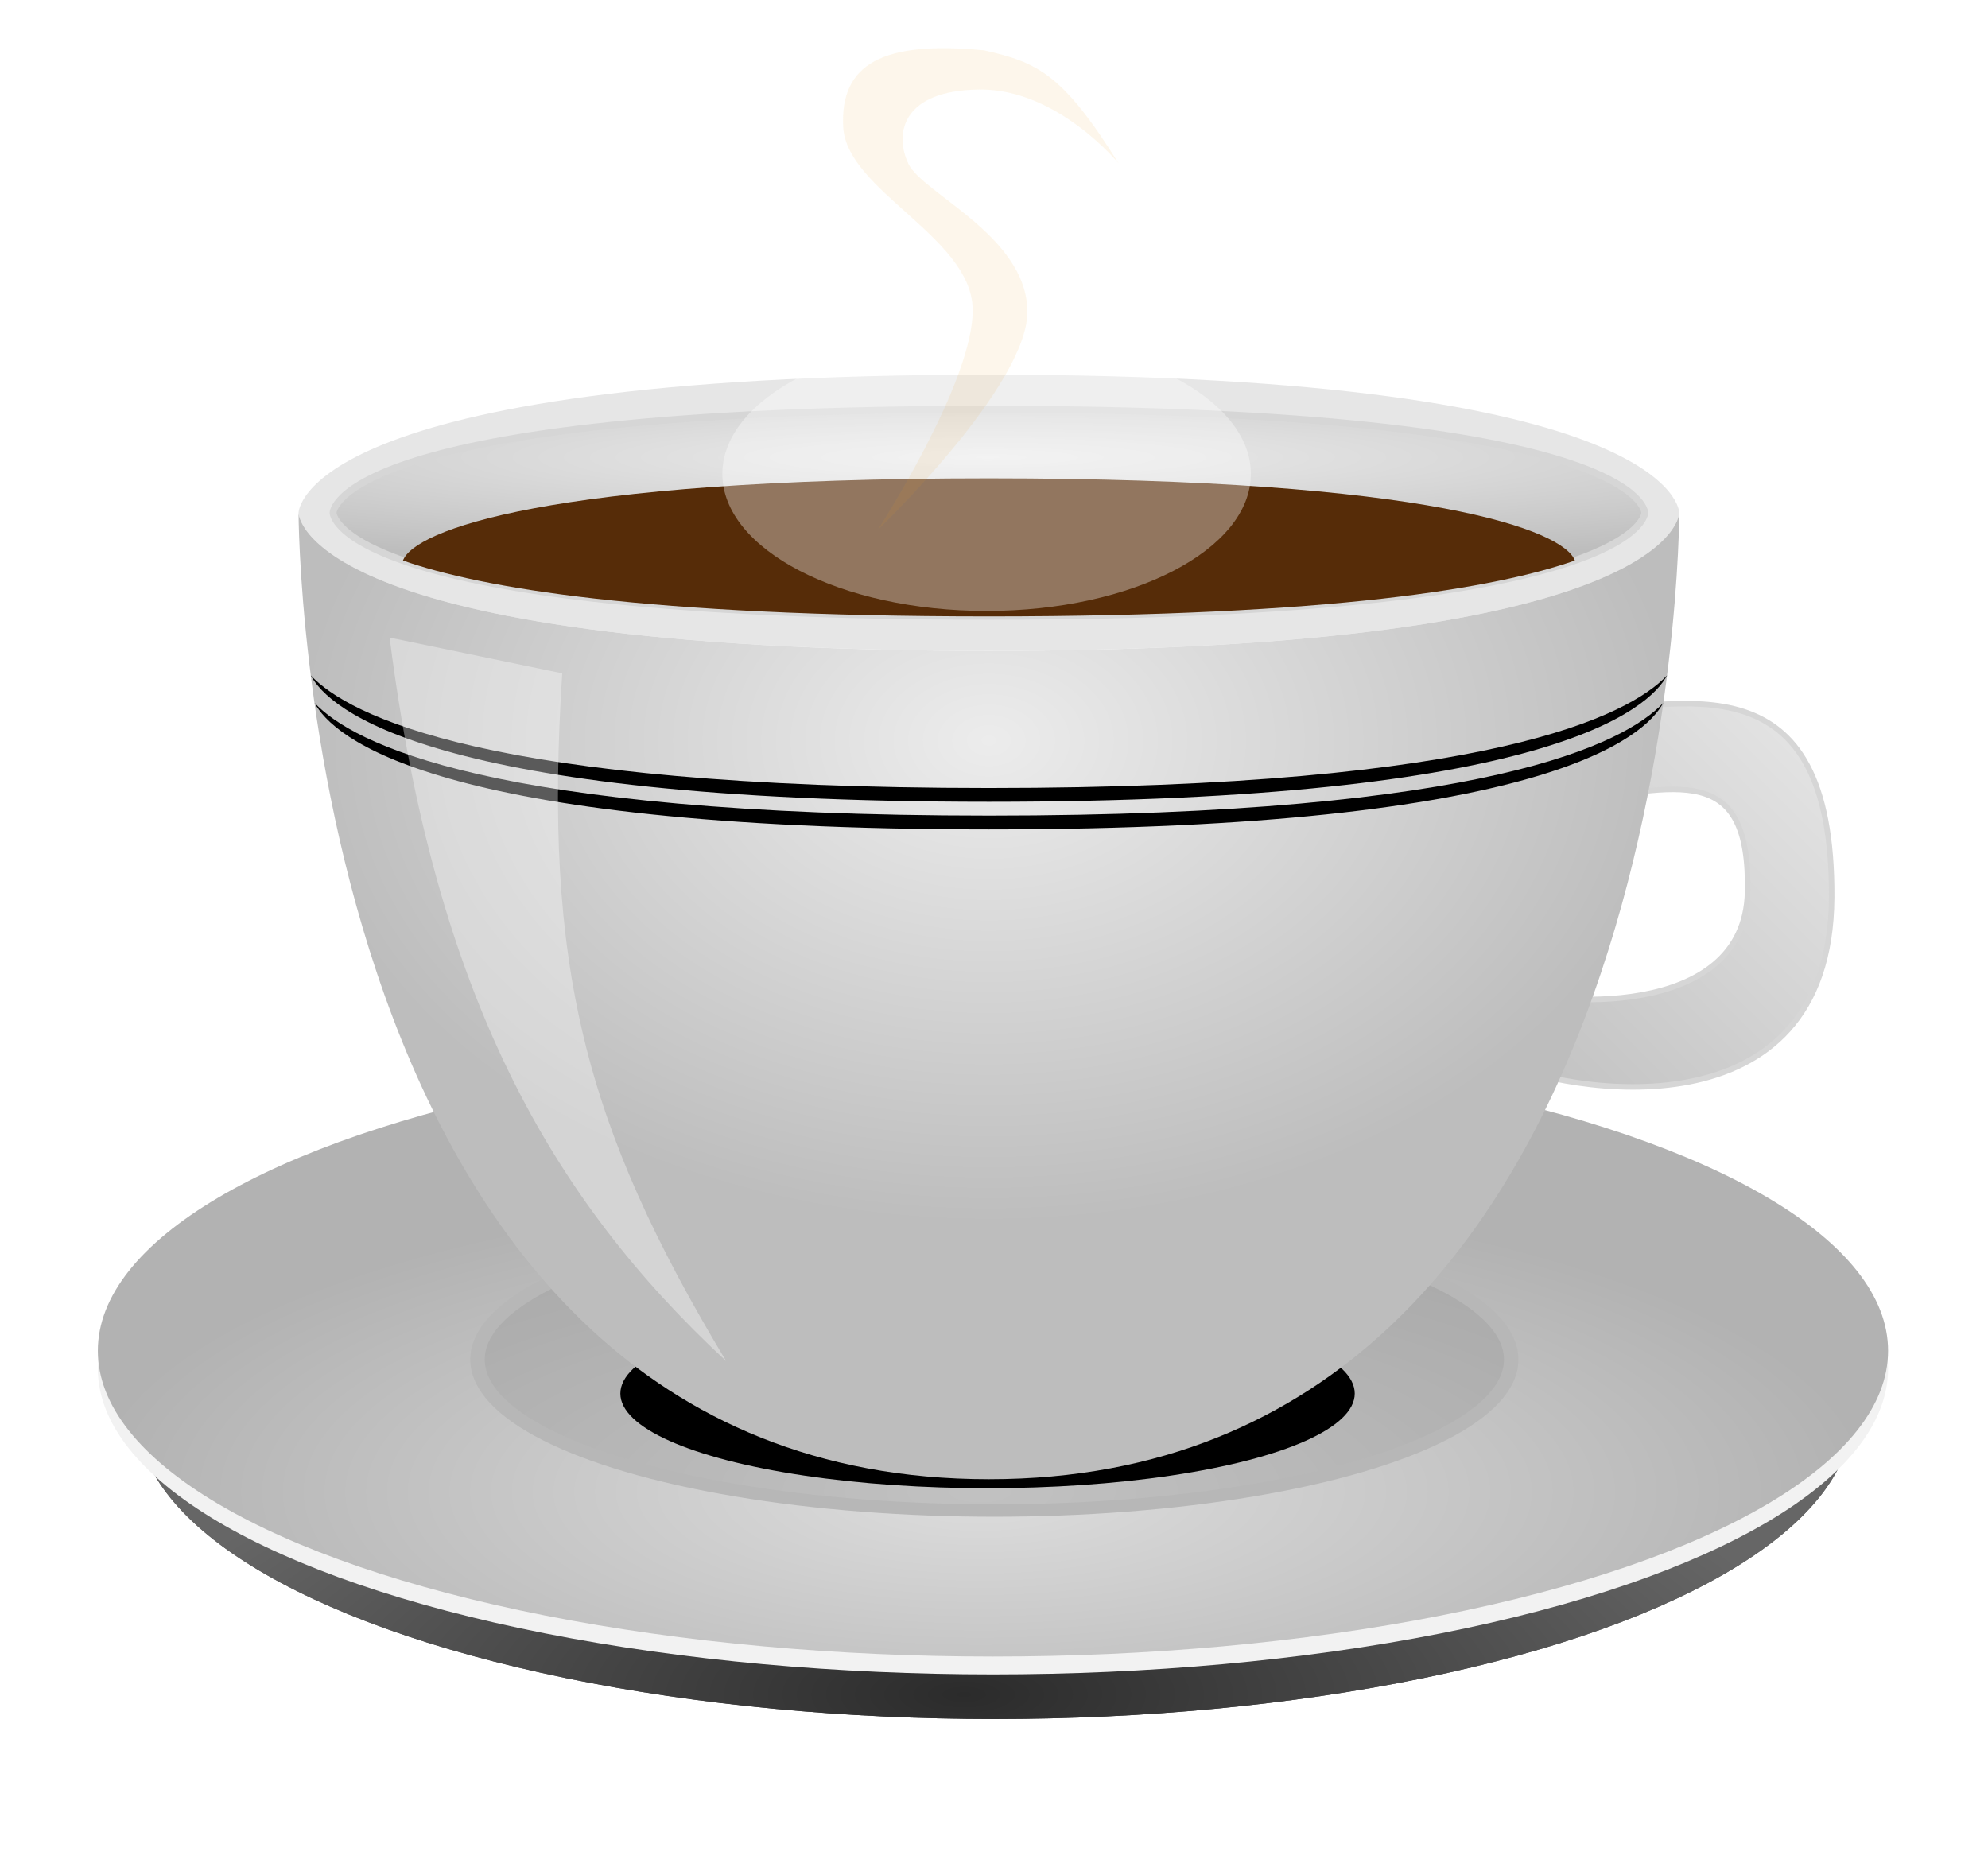 <?xml version="1.0" encoding="UTF-8" standalone="no"?>
<!-- Created with Inkscape (http://www.inkscape.org/) -->

<svg
   xmlns:dc="http://purl.org/dc/elements/1.1/"
   xmlns:cc="http://creativecommons.org/ns#"
   xmlns:rdf="http://www.w3.org/1999/02/22-rdf-syntax-ns#"
   xmlns:svg="http://www.w3.org/2000/svg"
   xmlns="http://www.w3.org/2000/svg"
   xmlns:xlink="http://www.w3.org/1999/xlink"
   xmlns:sodipodi="http://sodipodi.sourceforge.net/DTD/sodipodi-0.dtd"
   xmlns:inkscape="http://www.inkscape.org/namespaces/inkscape"
   width="287.966"
   height="269.872"
   id="svg2"
   version="1.1"
   inkscape:version="0.92.4 (5da689c313, 2019-01-14)"
   sodipodi:docname="4d7a4ca189f373ceadb66a76523a43357a29342626e5418287504679d7a58c33.svg">
  <defs
     id="defs4">
    <linearGradient
       id="linearGradient3817">
      <stop
         style="stop-color:#bdbdbd;stop-opacity:1;"
         offset="0"
         id="stop3819" />
      <stop
         style="stop-color:#ececec;stop-opacity:1;"
         offset="1"
         id="stop3821" />
    </linearGradient>
    <linearGradient
       id="linearGradient3801">
      <stop
         style="stop-color:#ececec;stop-opacity:1;"
         offset="0"
         id="stop3803" />
      <stop
         style="stop-color:#bdbdbd;stop-opacity:1;"
         offset="1"
         id="stop3805" />
    </linearGradient>
    <linearGradient
       id="linearGradient3791">
      <stop
         style="stop-color:#ececec;stop-opacity:1;"
         offset="0"
         id="stop3793" />
      <stop
         style="stop-color:#bdbdbd;stop-opacity:1;"
         offset="1"
         id="stop3795" />
    </linearGradient>
    <linearGradient
       id="linearGradient3767">
      <stop
         style="stop-color:#2b2b2b;stop-opacity:1;"
         offset="0"
         id="stop3769" />
      <stop
         style="stop-color:#666666;stop-opacity:1;"
         offset="1"
         id="stop3771" />
    </linearGradient>
    <linearGradient
       id="linearGradient3755">
      <stop
         style="stop-color:#dddddd;stop-opacity:1;"
         offset="0"
         id="stop3757" />
      <stop
         style="stop-color:#b2b2b2;stop-opacity:1;"
         offset="1"
         id="stop3759" />
    </linearGradient>
    <filter
       inkscape:collect="always"
       id="filter3781"
       x="-0.08"
       width="1.159"
       y="-0.233"
       height="1.466"
       style="color-interpolation-filters:sRGB">
      <feGaussianBlur
         inkscape:collect="always"
         stdDeviation="13.323"
         id="feGaussianBlur3783" />
    </filter>
    <filter
       inkscape:collect="always"
       id="filter3842"
       x="-0.182"
       width="1.364"
       y="-0.445"
       height="1.891"
       style="color-interpolation-filters:sRGB">
      <feGaussianBlur
         inkscape:collect="always"
         stdDeviation="4.404"
         id="feGaussianBlur3844" />
    </filter>
    <filter
       inkscape:collect="always"
       id="filter3868"
       style="color-interpolation-filters:sRGB">
      <feGaussianBlur
         inkscape:collect="always"
         stdDeviation="1.865"
         id="feGaussianBlur3870" />
    </filter>
    <linearGradient
       inkscape:collect="always"
       xlink:href="#linearGradient3817"
       id="linearGradient3884"
       gradientUnits="userSpaceOnUse"
       x1="343.333"
       y1="220.759"
       x2="422.529"
       y2="140.957" />
    <radialGradient
       inkscape:collect="always"
       xlink:href="#linearGradient3791"
       id="radialGradient3886"
       gradientUnits="userSpaceOnUse"
       gradientTransform="matrix(1,0,0,0.7,0,57.709)"
       cx="280"
       cy="139.505"
       fx="280"
       fy="139.505"
       r="100" />
    <radialGradient
       inkscape:collect="always"
       xlink:href="#linearGradient3801"
       id="radialGradient3888"
       gradientUnits="userSpaceOnUse"
       gradientTransform="matrix(1.832,2.65218e-8,0,0.162,-233.089,102.502)"
       cx="280"
       cy="73.072"
       fx="280"
       fy="73.072"
       r="95.5" />
    <radialGradient
       inkscape:collect="always"
       xlink:href="#linearGradient3767"
       id="radialGradient3910"
       gradientUnits="userSpaceOnUse"
       gradientTransform="matrix(1,0,0,0.342,0,263.019)"
       cx="392.143"
       cy="583.493"
       fx="392.143"
       fy="583.493"
       r="200.714" />
    <radialGradient
       inkscape:collect="always"
       xlink:href="#linearGradient3767"
       id="radialGradient3918"
       gradientUnits="userSpaceOnUse"
       gradientTransform="matrix(1,0,0,0.342,0,263.019)"
       cx="392.143"
       cy="583.493"
       fx="392.143"
       fy="583.493"
       r="200.714" />
    <radialGradient
       inkscape:collect="always"
       xlink:href="#linearGradient3755"
       id="radialGradient3920"
       gradientUnits="userSpaceOnUse"
       gradientTransform="matrix(1,0,0,0.342,0,263.019)"
       cx="396.429"
       cy="491.499"
       fx="396.429"
       fy="491.499"
       r="200.714" />
    <filter
       inkscape:collect="always"
       id="filter3939"
       x="-0.162"
       width="1.325"
       y="-0.475"
       height="1.951"
       style="color-interpolation-filters:sRGB">
      <feGaussianBlur
         inkscape:collect="always"
         stdDeviation="27.158"
         id="feGaussianBlur3941" />
    </filter>
    <radialGradient
       inkscape:collect="always"
       xlink:href="#linearGradient3801"
       id="radialGradient3950"
       gradientUnits="userSpaceOnUse"
       gradientTransform="matrix(1.832,2.65218e-8,0,0.162,-125.31,250.603)"
       cx="280"
       cy="73.072"
       fx="280"
       fy="73.072"
       r="95.5" />
    <radialGradient
       inkscape:collect="always"
       xlink:href="#linearGradient3791"
       id="radialGradient3953"
       gradientUnits="userSpaceOnUse"
       gradientTransform="matrix(1,0,0,0.7,107.779,205.809)"
       cx="280"
       cy="139.505"
       fx="280"
       fy="139.505"
       r="100" />
    <linearGradient
       inkscape:collect="always"
       xlink:href="#linearGradient3817"
       id="linearGradient3957"
       gradientUnits="userSpaceOnUse"
       x1="343.333"
       y1="220.759"
       x2="422.529"
       y2="140.957"
       gradientTransform="matrix(0.8,0,0,0.8,185.295,183.555)" />
    <linearGradient
       inkscape:collect="always"
       xlink:href="#linearGradient3817"
       id="linearGradient3971"
       gradientUnits="userSpaceOnUse"
       gradientTransform="matrix(0.8,0,0,0.8,185.295,183.555)"
       x1="343.333"
       y1="220.759"
       x2="422.529"
       y2="140.957" />
    <radialGradient
       inkscape:collect="always"
       xlink:href="#linearGradient3791"
       id="radialGradient3973"
       gradientUnits="userSpaceOnUse"
       gradientTransform="matrix(1,0,0,0.7,107.779,205.809)"
       cx="280"
       cy="139.505"
       fx="280"
       fy="139.505"
       r="100" />
    <radialGradient
       inkscape:collect="always"
       xlink:href="#linearGradient3801"
       id="radialGradient3975"
       gradientUnits="userSpaceOnUse"
       gradientTransform="matrix(1.832,2.65218e-8,0,0.162,-125.31,250.603)"
       cx="280"
       cy="73.072"
       fx="280"
       fy="73.072"
       r="95.5" />
    <radialGradient
       inkscape:collect="always"
       xlink:href="#linearGradient3767"
       id="radialGradient3997"
       gradientUnits="userSpaceOnUse"
       gradientTransform="matrix(1,0,0,0.342,0,263.019)"
       cx="392.143"
       cy="583.493"
       fx="392.143"
       fy="583.493"
       r="200.714" />
    <radialGradient
       inkscape:collect="always"
       xlink:href="#linearGradient3767"
       id="radialGradient3999"
       gradientUnits="userSpaceOnUse"
       gradientTransform="matrix(1,0,0,0.342,0,263.019)"
       cx="392.143"
       cy="583.493"
       fx="392.143"
       fy="583.493"
       r="200.714" />
    <radialGradient
       inkscape:collect="always"
       xlink:href="#linearGradient3755"
       id="radialGradient4001"
       gradientUnits="userSpaceOnUse"
       gradientTransform="matrix(1,0,0,0.342,0,263.019)"
       cx="396.429"
       cy="491.499"
       fx="396.429"
       fy="491.499"
       r="200.714" />
    <linearGradient
       inkscape:collect="always"
       xlink:href="#linearGradient3817"
       id="linearGradient4003"
       gradientUnits="userSpaceOnUse"
       gradientTransform="matrix(0.8,0,0,0.8,185.295,183.555)"
       x1="343.333"
       y1="220.759"
       x2="422.529"
       y2="140.957" />
    <radialGradient
       inkscape:collect="always"
       xlink:href="#linearGradient3791"
       id="radialGradient4005"
       gradientUnits="userSpaceOnUse"
       gradientTransform="matrix(1,0,0,0.7,107.779,205.809)"
       cx="280"
       cy="139.505"
       fx="280"
       fy="139.505"
       r="100" />
    <radialGradient
       inkscape:collect="always"
       xlink:href="#linearGradient3801"
       id="radialGradient4007"
       gradientUnits="userSpaceOnUse"
       gradientTransform="matrix(1.832,2.65218e-8,0,0.162,-125.31,250.603)"
       cx="280"
       cy="73.072"
       fx="280"
       fy="73.072"
       r="95.5" />
    <linearGradient
       inkscape:collect="always"
       xlink:href="#linearGradient3817"
       id="linearGradient3061"
       gradientUnits="userSpaceOnUse"
       gradientTransform="matrix(0.8,0,0,0.8,185.295,183.555)"
       x1="343.333"
       y1="220.759"
       x2="422.529"
       y2="140.957" />
    <radialGradient
       inkscape:collect="always"
       xlink:href="#linearGradient3791"
       id="radialGradient3063"
       gradientUnits="userSpaceOnUse"
       gradientTransform="matrix(1,0,0,0.7,107.779,205.809)"
       cx="280"
       cy="139.505"
       fx="280"
       fy="139.505"
       r="100" />
    <radialGradient
       inkscape:collect="always"
       xlink:href="#linearGradient3801"
       id="radialGradient3065"
       gradientUnits="userSpaceOnUse"
       gradientTransform="matrix(1.832,2.65218e-8,0,0.162,-125.31,250.603)"
       cx="280"
       cy="73.072"
       fx="280"
       fy="73.072"
       r="95.5" />
    <radialGradient
       inkscape:collect="always"
       xlink:href="#linearGradient3801"
       id="radialGradient3074"
       gradientUnits="userSpaceOnUse"
       gradientTransform="matrix(1.832,2.65218e-8,0,0.162,-123.31,250.603)"
       cx="280"
       cy="73.072"
       fx="280"
       fy="73.072"
       r="95.5" />
    <radialGradient
       inkscape:collect="always"
       xlink:href="#linearGradient3791"
       id="radialGradient3077"
       gradientUnits="userSpaceOnUse"
       gradientTransform="matrix(1,0,0,0.7,109.779,205.809)"
       cx="280"
       cy="139.505"
       fx="280"
       fy="139.505"
       r="100" />
    <linearGradient
       inkscape:collect="always"
       xlink:href="#linearGradient3817"
       id="linearGradient3081"
       gradientUnits="userSpaceOnUse"
       gradientTransform="matrix(0.8,0,0,0.8,187.295,183.555)"
       x1="343.333"
       y1="220.759"
       x2="422.529"
       y2="140.957" />
    <radialGradient
       inkscape:collect="always"
       xlink:href="#linearGradient3767"
       id="radialGradient3083"
       gradientUnits="userSpaceOnUse"
       gradientTransform="matrix(1,0,0,0.342,0,263.019)"
       cx="392.143"
       cy="583.493"
       fx="392.143"
       fy="583.493"
       r="200.714" />
    <radialGradient
       inkscape:collect="always"
       xlink:href="#linearGradient3767"
       id="radialGradient3085"
       gradientUnits="userSpaceOnUse"
       gradientTransform="matrix(1,0,0,0.342,0,263.019)"
       cx="392.143"
       cy="583.493"
       fx="392.143"
       fy="583.493"
       r="200.714" />
    <radialGradient
       inkscape:collect="always"
       xlink:href="#linearGradient3755"
       id="radialGradient3087"
       gradientUnits="userSpaceOnUse"
       gradientTransform="matrix(1,0,0,0.342,0,263.019)"
       cx="396.429"
       cy="491.499"
       fx="396.429"
       fy="491.499"
       r="200.714" />
  </defs>
  <sodipodi:namedview
     id="base"
     pagecolor="#ffffff"
     bordercolor="#666666"
     borderopacity="1.0"
     inkscape:pageopacity="0.0"
     inkscape:pageshadow="2"
     inkscape:zoom="0.7071068"
     inkscape:cx="-204.69566"
     inkscape:cy="230.982"
     inkscape:document-units="px"
     inkscape:current-layer="layer1"
     showgrid="false"
     inkscape:window-width="1280"
     inkscape:window-height="961"
     inkscape:window-x="2552"
     inkscape:window-y="-8"
     inkscape:window-maximized="1"
     fit-margin-top="0"
     fit-margin-left="0"
     fit-margin-right="0"
     fit-margin-bottom="0"
     inkscape:pagecheckerboard="true">
    <inkscape:grid
       type="xygrid"
       id="grid3785"
       empspacing="5"
       visible="true"
       enabled="true"
       snapvisiblegridlinesonly="true"
       originx="-0"
       originy="-0" />
  </sodipodi:namedview>
  <g
     inkscape:label="Layer 1"
     inkscape:groupmode="layer"
     id="layer1"
     transform="translate(-246.532,-196.181)">
    <g
       id="g3094">
      <ellipse
         transform="matrix(0.619,0,0,0.646,143.447,142.829)"
         style="fill:url(#radialGradient3083);fill-opacity:1;fill-rule:nonzero;stroke:none;filter:url(#filter3781)"
         id="path3779"
         cx="399.286"
         cy="399.505"
         rx="200.714"
         ry="68.571" />
      <ellipse
         id="path3765"
         style="fill:url(#radialGradient3085);fill-opacity:1;fill-rule:nonzero;stroke:none"
         transform="matrix(0.619,0,0,0.646,143.447,142.829)"
         cx="399.286"
         cy="399.505"
         rx="200.714"
         ry="68.571" />
      <ellipse
         transform="matrix(0.646,0,0,0.646,132.426,136.365)"
         style="fill:#f2f2f2;fill-opacity:1;fill-rule:nonzero;stroke:none"
         id="path3763"
         cx="399.286"
         cy="399.505"
         rx="200.714"
         ry="68.571" />
      <ellipse
         transform="matrix(0.646,0,0,0.646,132.426,133.78)"
         id="path2985"
         style="fill:url(#radialGradient3087);fill-opacity:1;fill-rule:nonzero;stroke:none"
         cx="399.286"
         cy="399.505"
         rx="200.714"
         ry="68.571" />
      <ellipse
         transform="matrix(0.373,0,0,0.319,241.631,265.685)"
         style="fill:#979797;fill-opacity:0.392;fill-rule:nonzero;stroke:#b7b7b7;stroke-width:5.619;stroke-miterlimit:4;stroke-dasharray:none;stroke-opacity:1"
         id="path3775"
         cx="399.286"
         cy="399.505"
         rx="200.714"
         ry="68.571" />
      <ellipse
         id="path3926"
         style="fill:#000000;fill-opacity:1;fill-rule:nonzero;stroke:none;filter:url(#filter3939)"
         transform="matrix(0.265,0,0,0.2,283.77,318.155)"
         cx="399.286"
         cy="399.505"
         rx="200.714"
         ry="68.571" />
      <path
         sodipodi:nodetypes="cczcczc"
         inkscape:connector-curvature="0"
         id="path3815"
         d="m 473.139,312.594 0.456,-13.039 c 16.793,-1.265 38.45,-8.391 38.258,26.633 -0.192,35.023 -38.646,28.281 -48.437,23.687 l 0.658,-10.564 c 7.097,2.485 35.212,4.818 35.599,-13.931 0.387,-18.749 -9.933,-15.438 -26.533,-12.785 z"
         style="fill:url(#linearGradient3081);fill-opacity:1;stroke:#d6d6d6;stroke-width:0.8;stroke-opacity:1" />
      <path
         sodipodi:nodetypes="czczc"
         inkscape:connector-curvature="0"
         id="path3787"
         d="m 289.779,270.463 c 0,0 0,-20 100,-20 100,0 100,20 100,20 0,0 0,20 -100,20 -100,0 -100,-20 -100,-20 z"
         style="fill:#e6e6e6;fill-opacity:1;stroke:none" />
      <path
         sodipodi:nodetypes="czczc"
         inkscape:connector-curvature="0"
         id="path3789"
         d="m 289.779,270.463 c 0,0 0,140 100,140 100,0 100,-140 100,-140 0,0 0,20 -100,20 -100,0 -100,-20 -100,-20 z"
         style="fill:url(#radialGradient3077);fill-opacity:1;stroke:none" />
      <path
         style="fill:url(#radialGradient3074);fill-opacity:1;stroke:#d6d6d6;stroke-opacity:1"
         d="m 294.779,270.463 c 0,0 0,-15 95,-15 95,0 95,15 95,15 0,0 0,15 -95,15 -95,0 -95,-15 -95,-15 z"
         id="path3799"
         inkscape:connector-curvature="0"
         sodipodi:nodetypes="czczc" />
      <path
         id="path3809"
         d="m 389.779,265.476 c -64.116,0 -83.293,7.594 -84.875,11.906 11.225,3.935 34.897,8.094 84.875,8.094 49.978,0 73.65,-4.159 84.875,-8.094 -1.582,-4.312 -20.759,-11.906 -84.875,-11.906 z"
         style="fill:#562c08;fill-opacity:1;stroke:none"
         inkscape:connector-curvature="0" />
      <path
         inkscape:connector-curvature="0"
         id="path3827"
         d="m 292.109,298.02 c 2.559,4.811 16.943,18.312 97.685,18.312 80.691,0 95.081,-13.493 97.654,-18.312 -5.463,5.781 -25.325,16.312 -97.654,16.312 -72.397,0 -92.243,-10.535 -97.685,-16.312 z"
         style="fill:#000000;fill-opacity:1;stroke:none" />
      <path
         style="fill:#000000;fill-opacity:1;stroke:none"
         d="m 291.541,294.02 c 2.574,4.811 17.042,18.312 98.253,18.312 81.16,0 95.634,-13.493 98.222,-18.312 -5.495,5.781 -25.472,16.312 -98.222,16.312 -72.818,0 -92.78,-10.535 -98.253,-16.312 z"
         id="path3832"
         inkscape:connector-curvature="0" />
      <path
         sodipodi:nodetypes="cccc"
         inkscape:connector-curvature="0"
         id="path3834"
         d="m 302.97,288.547 25.001,5.177 c -2.711,42.309 3.191,65.464 23.739,99.626 -25.412,-23.587 -42.165,-53.006 -48.74,-104.803 z"
         style="fill:#ffffff;fill-opacity:0.353;stroke:none" />
      <ellipse
         transform="matrix(1.318,0,0,1.673,20.984,66.197)"
         id="path3836"
         style="fill:#ffffff;fill-opacity:0.353;fill-rule:nonzero;stroke:none;filter:url(#filter3842)"
         cx="279.56"
         cy="118.729"
         rx="29.042"
         ry="11.869" />
      <path
         transform="matrix(0.698,0,0,0.618,194.056,186.002)"
         sodipodi:nodetypes="cczzczzzc"
         inkscape:connector-curvature="0"
         id="path3846"
         d="m 307.319,54.772 c -11.669,-21.128 -16.926,-23.676 -27.873,-26.495 -20.947,-2.318 -29.969,3.084 -29.281,17.972 0.688,14.889 26.539,25.732 26.868,42.6 0.329,16.868 -19.631,51.743 -19.631,51.743 0,0 31.428,-33.991 30.989,-51.465 -0.439,-17.475 -21.707,-27.295 -24.675,-34.23 -2.968,-6.934 -1.469,-17.248 14.726,-17.438 16.195,-0.189 28.879,17.312 28.879,17.312 z"
         style="opacity:0.5;fill:#eaa21f;fill-opacity:0.353;stroke:none;filter:url(#filter3868)" />
    </g>
  </g>
</svg>
